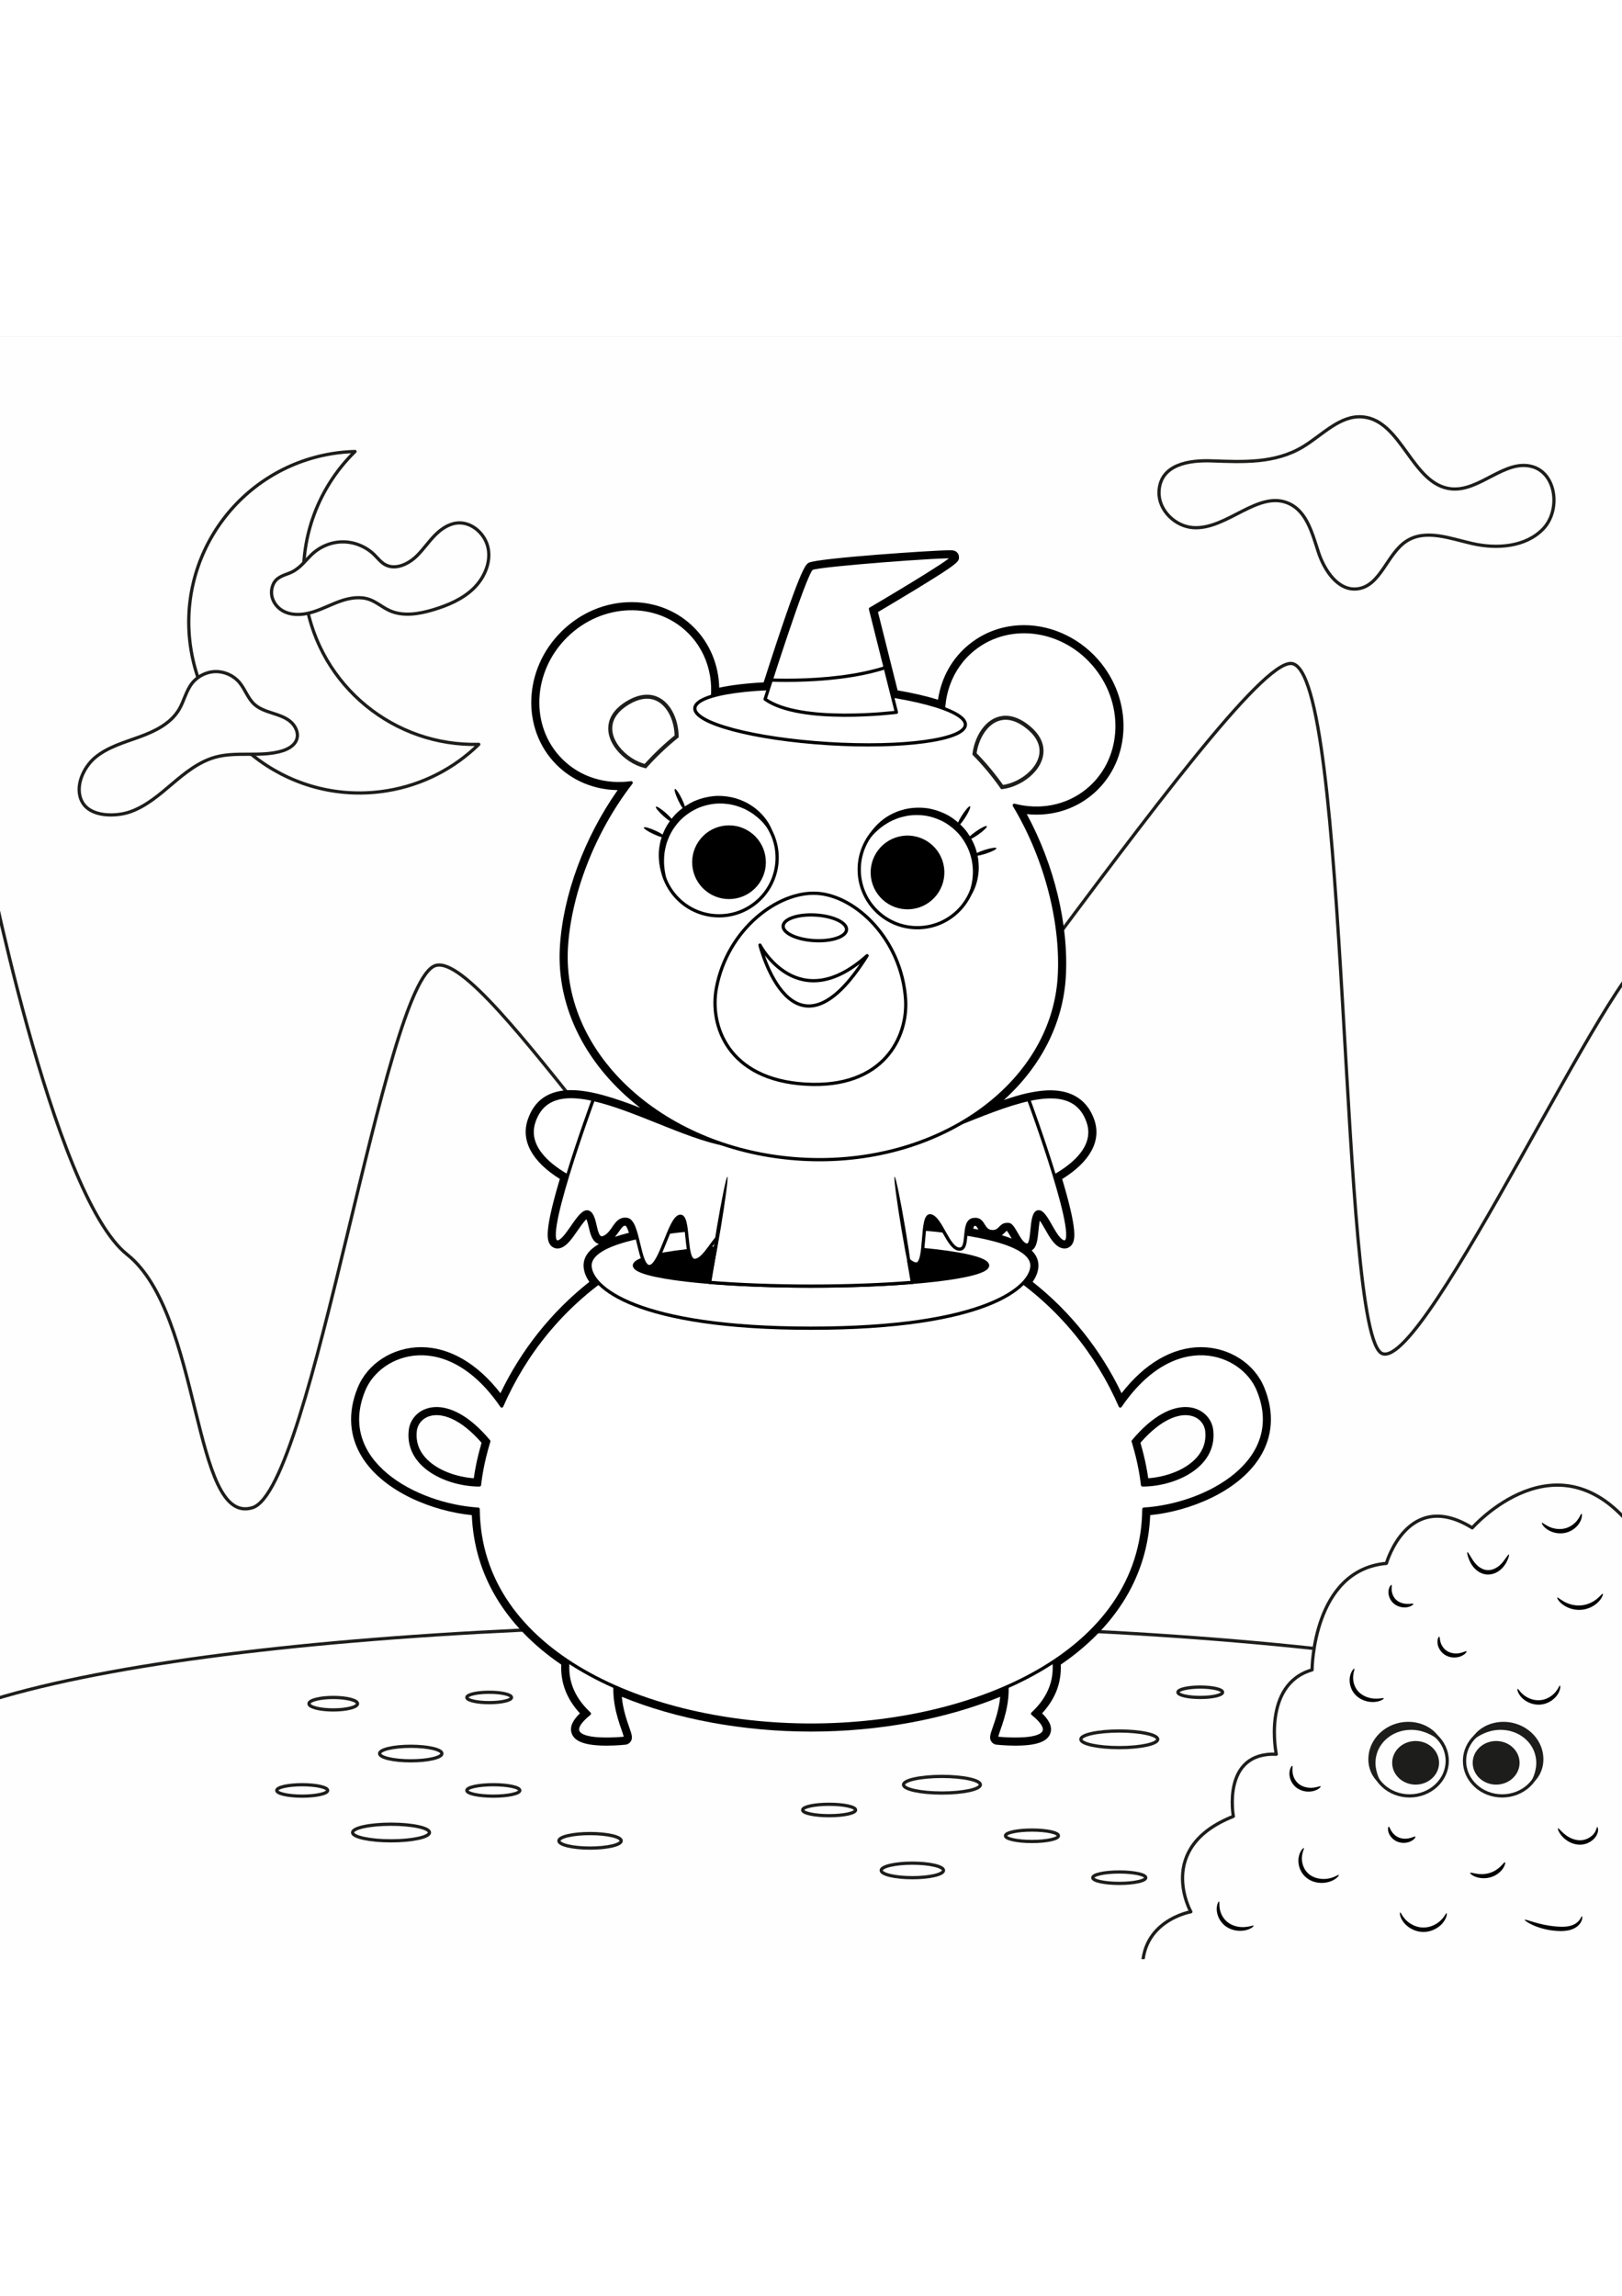<?xml version="1.0" encoding="utf-8"?>
<!-- Generator: Adobe Illustrator 27.5.0, SVG Export Plug-In . SVG Version: 6.00 Build 0)  -->
<svg xmlns="http://www.w3.org/2000/svg" xmlns:xlink="http://www.w3.org/1999/xlink" viewBox="0 0 500 500" width="595" height="842" preserveAspectRatio="xMidYMid meet" data-scaled="true">
<rect x="0" y="0" width="500" height="500" fill="#808080" stroke="none"/>
<g id="BACKGROUND">
	<g>
		<defs>
			<rect id="XMLID_17_" width="500" height="500"/>
		</defs>
		<use xlink:href="#XMLID_17_"  style="overflow:visible;fill:#FFFEFF;"/>
		<clipPath id="XMLID_00000088850229002328205710000002782297805851855513_">
			<use xlink:href="#XMLID_17_"  style="overflow:visible;"/>
		</clipPath>
		
			<path style="clip-path:url(#XMLID_00000088850229002328205710000002782297805851855513_);fill:#FFFEFF;stroke:#1D1D1B;stroke-linecap:round;stroke-linejoin:round;stroke-miterlimit:10;" d="
			M-4.911,156.246c0,0,20.913,108.218,44.088,126.582c23.175,18.365,19.972,83.733,38.626,78.049
			c18.654-5.684,40.444-162.767,56.549-167.12c16.105-4.353,78.954,102.257,101.499,98.498
			c22.545-3.759,143.871-192.224,162.133-191.564c18.262,0.66,14.72,207.874,28.157,212.714c13.436,4.84,72-123.361,82.421-122.734
			v249.785H-4.911V156.246z"/>
		<g style="clip-path:url(#XMLID_00000088850229002328205710000002782297805851855513_);">
			<defs>
				<path id="XMLID_21_" d="M530.351,446.561c0-31.393-127.669-49.842-285.157-49.842s-285.157,18.449-285.157,49.842v80.684
					h570.315V446.561z"/>
			</defs>
			<use xlink:href="#XMLID_21_"  style="overflow:visible;fill:#FFFEFF;"/>
			<clipPath id="XMLID_00000152226825887028663100000016595260762516880006_">
				<use xlink:href="#XMLID_21_"  style="overflow:visible;"/>
			</clipPath>
			<g style="clip-path:url(#XMLID_00000152226825887028663100000016595260762516880006_);">
				
					<ellipse style="fill:none;stroke:#1D1D1B;stroke-linecap:round;stroke-linejoin:round;stroke-miterlimit:10;" cx="126.621" cy="436.643" rx="9.606" ry="2.241"/>
				<path style="fill:none;stroke:#1D1D1B;stroke-linecap:round;stroke-linejoin:round;stroke-miterlimit:10;" d="M290.854,472.659
					c0-1.238-4.301-2.241-9.606-2.241c-5.305,0-9.606,1.004-9.606,2.241c0,1.238,4.301,2.241,9.606,2.241
					C286.553,474.9,290.854,473.897,290.854,472.659z"/>
				
					<ellipse style="fill:none;stroke:#1D1D1B;stroke-linecap:round;stroke-linejoin:round;stroke-miterlimit:10;" cx="181.89" cy="463.539" rx="9.606" ry="2.241"/>
				<path style="fill:none;stroke:#1D1D1B;stroke-linecap:round;stroke-linejoin:round;stroke-miterlimit:10;" d="M160.241,448.01
					c0-0.973-3.656-1.761-8.165-1.761c-4.509,0-8.165,0.788-8.165,1.761s3.656,1.761,8.165,1.761
					C156.585,449.771,160.241,448.983,160.241,448.01z"/>
				<path style="fill:none;stroke:#1D1D1B;stroke-linecap:round;stroke-linejoin:round;stroke-miterlimit:10;" d="M263.75,454.036
					c0-0.973-3.655-1.761-8.165-1.761c-4.509,0-8.165,0.789-8.165,1.761s3.656,1.761,8.165,1.761
					C260.095,455.797,263.75,455.008,263.75,454.036z"/>
				<path style="fill:none;stroke:#1D1D1B;stroke-linecap:round;stroke-linejoin:round;stroke-miterlimit:10;" d="M326.275,461.982
					c0-0.973-3.655-1.761-8.165-1.761s-8.165,0.788-8.165,1.761c0,0.973,3.655,1.761,8.165,1.761S326.275,462.955,326.275,461.982z"
					/>
				<path style="fill:none;stroke:#1D1D1B;stroke-linecap:round;stroke-linejoin:round;stroke-miterlimit:10;" d="M353.193,474.9
					c0-0.973-3.656-1.761-8.165-1.761c-4.509,0-8.165,0.789-8.165,1.761s3.655,1.761,8.165,1.761
					C349.537,476.661,353.193,475.873,353.193,474.9z"/>
				<path style="fill:none;stroke:#1D1D1B;stroke-linecap:round;stroke-linejoin:round;stroke-miterlimit:10;" d="M157.679,419.353
					c0-0.884-3.082-1.601-6.884-1.601s-6.884,0.717-6.884,1.601c0,0.884,3.082,1.601,6.884,1.601S157.679,420.237,157.679,419.353z"
					/>
				<path style="fill:none;stroke:#1D1D1B;stroke-linecap:round;stroke-linejoin:round;stroke-miterlimit:10;" d="M376.878,417.752
					c0-0.884-3.082-1.601-6.884-1.601c-3.802,0-6.884,0.717-6.884,1.601c0,0.884,3.082,1.601,6.884,1.601
					C373.796,419.353,376.878,418.637,376.878,417.752z"/>
				
					<ellipse style="fill:none;stroke:#1D1D1B;stroke-linecap:round;stroke-linejoin:round;stroke-miterlimit:10;" cx="120.537" cy="460.978" rx="11.847" ry="2.562"/>
				
					<ellipse style="fill:none;stroke:#1D1D1B;stroke-linecap:round;stroke-linejoin:round;stroke-miterlimit:10;" cx="290.36" cy="446.249" rx="11.847" ry="2.562"/>
				
					<ellipse style="fill:none;stroke:#1D1D1B;stroke-linecap:round;stroke-linejoin:round;stroke-miterlimit:10;" cx="345.028" cy="432.256" rx="11.847" ry="2.562"/>
				<path style="fill:none;stroke:#1D1D1B;stroke-linecap:round;stroke-linejoin:round;stroke-miterlimit:10;" d="M110.213,421.275
					c0-1.061-3.351-1.921-7.485-1.921c-4.134,0-7.485,0.86-7.485,1.921c0,1.061,3.351,1.921,7.485,1.921
					C106.862,423.196,110.213,422.336,110.213,421.275z"/>
				<path style="fill:none;stroke:#1D1D1B;stroke-linecap:round;stroke-linejoin:round;stroke-miterlimit:10;" d="M101.006,448.01
					c0-0.973-3.512-1.761-7.845-1.761c-4.332,0-7.845,0.788-7.845,1.761s3.512,1.761,7.845,1.761
					C97.494,449.771,101.006,448.983,101.006,448.01z"/>
			</g>
			
				<use xlink:href="#XMLID_21_"  style="overflow:visible;fill:none;stroke:#1D1D1B;stroke-linecap:round;stroke-linejoin:round;stroke-miterlimit:10;"/>
		</g>
		
			<path style="clip-path:url(#XMLID_00000088850229002328205710000002782297805851855513_);fill:none;stroke:#1D1D1B;stroke-linecap:round;stroke-linejoin:round;stroke-miterlimit:10;" d="
			M357.278,47.856c-0.163,5.631,4.999,10.645,10.622,10.978c10.458,0.618,20.115-11.849,29.585-7.37
			c5.408,2.558,7.063,9.252,8.932,14.935c1.869,5.683,6.106,12.031,12.043,11.297c7.213-0.891,9.08-10.939,15.24-14.796
			c5.871-3.676,13.397-0.695,20.151,0.842c7.591,1.726,16.468,1.084,21.853-4.537c5.386-5.622,4.168-17.008-3.313-19.163
			c-8.498-2.448-16.233,7.724-25.033,6.839c-12.075-1.214-15.207-21.114-27.296-22.179c-6.982-0.615-12.392,5.582-18.395,9.2
			c-8.685,5.234-18.525,4.684-28.238,4.347C366.887,38.021,357.53,39.159,357.278,47.856z"/>
		<g style="clip-path:url(#XMLID_00000088850229002328205710000002782297805851855513_);">
			<path style="fill:#FFFEFF;stroke:#1D1D1B;stroke-linecap:round;stroke-linejoin:round;stroke-miterlimit:10;" d="M94.269,81.56
				c-2.896-17.605,3.315-34.596,15.17-46.191c-2.367,0.065-4.755,0.276-7.157,0.671C73.6,40.758,54.174,67.833,58.892,96.515
				c4.718,28.682,31.793,48.108,60.475,43.39c11.076-1.822,20.762-6.988,28.221-14.284C121.687,126.335,98.592,107.84,94.269,81.56z
				"/>
			<path style="fill:#FFFEFF;stroke:#1D1D1B;stroke-linecap:round;stroke-linejoin:round;stroke-miterlimit:10;" d="M40.102,146.423
				c4.947-1.733,9.016-5.268,13.013-8.659c3.998-3.391,8.216-6.8,13.269-8.194c6.576-1.813,13.752,0.02,20.314-1.842
				c2.032-0.577,4.16-1.715,4.798-3.728c0.624-1.969-0.445-4.154-2.041-5.465c-1.596-1.311-3.626-1.942-5.593-2.573
				c-1.966-0.631-3.988-1.329-5.503-2.733c-1.993-1.845-2.82-4.637-4.575-6.71c-1.801-2.127-4.586-3.383-7.373-3.326
				c-2.786,0.058-5.517,1.429-7.228,3.629c-1.852,2.38-2.458,5.498-4.004,8.087c-2.586,4.33-7.464,6.698-12.204,8.421
				c-4.741,1.722-9.765,3.118-13.642,6.344c-3.602,2.997-6.512,9.159-3.972,13.733C27.972,148.111,35.782,147.937,40.102,146.423z"
				/>
			<path style="fill:#FFFEFF;stroke:#1D1D1B;stroke-linecap:round;stroke-linejoin:round;stroke-miterlimit:10;" d="M87.979,84.869
				c2.759,1.156,5.937,0.782,8.784-0.136c2.847-0.917,5.507-2.344,8.338-3.311c2.831-0.967,5.976-1.454,8.792-0.445
				c2.199,0.788,3.998,2.413,6.121,3.387c4.24,1.945,9.213,1.086,13.676-0.269c4.406-1.337,8.78-3.189,12.121-6.358
				c3.341-3.169,5.504-7.862,4.698-12.396c-0.806-4.533-5.135-8.461-9.709-7.927c-2.665,0.311-4.992,1.975-6.859,3.902
				c-1.867,1.927-3.4,4.159-5.289,6.065c-2.611,2.634-6.706,4.647-9.946,2.842c-1.331-0.742-2.27-2.007-3.359-3.072
				c-2.583-2.525-6.188-3.972-9.8-3.933c-3.645,0.039-7.15,1.582-9.719,4.148c-2.438,2.435-3.748,4.463-7.085,5.665
				c-2.426,0.874-4.237,1.625-4.889,4.402C83.117,80.577,85.066,83.648,87.979,84.869z"/>
		</g>
		<g style="clip-path:url(#XMLID_00000088850229002328205710000002782297805851855513_);">
			<defs>
				<path id="XMLID_18_" d="M503.825,367.769c-23.525-30.778-49.99-0.684-49.99-0.684c-19.849-12.311-26.465,10.943-26.465,10.943
					c-22.789,2.052-22.912,32.83-22.912,32.83c-15.495,4.47-11.027,25.991-11.027,25.991C376.523,436.165,380.199,456,380.199,456
					c-24.26,9.576-13.11,29.41-13.11,29.41s-15.739,2.736-14.853,18.467h151.59V367.769z"/>
			</defs>
			<use xlink:href="#XMLID_18_"  style="overflow:visible;fill:#FFFEFF;"/>
			<clipPath id="XMLID_00000034800975218671706690000009320489337932254129_">
				<use xlink:href="#XMLID_18_"  style="overflow:visible;"/>
			</clipPath>
			<g style="clip-path:url(#XMLID_00000034800975218671706690000009320489337932254129_);">
				<defs>
					<ellipse id="XMLID_20_" cx="434.522" cy="438.901" rx="11.605" ry="10.797"/>
				</defs>
				<use xlink:href="#XMLID_20_"  style="overflow:visible;fill:#FFFEFF;"/>
				<clipPath id="XMLID_00000096744722177093197130000006307930585397529487_">
					<use xlink:href="#XMLID_20_"  style="overflow:visible;"/>
				</clipPath>
				<path style="clip-path:url(#XMLID_00000096744722177093197130000006307930585397529487_);fill:#1D1D1B;" d="M443.604,439.5
					c0-3.712-3.234-6.721-7.224-6.721c-3.99,0-7.224,3.009-7.224,6.721s3.234,6.721,7.224,6.721
					C440.37,446.221,443.604,443.212,443.604,439.5z"/>
				
					<use xlink:href="#XMLID_20_"  style="overflow:visible;fill:none;stroke:#1D1D1B;stroke-linecap:round;stroke-linejoin:round;stroke-miterlimit:10;"/>
			</g>
			<g style="clip-path:url(#XMLID_00000034800975218671706690000009320489337932254129_);">
				<g>
					<g>
						<path style="fill:#1D1D1B;" d="M425.441,445.622c-0.132,0.115-0.603-0.138-1.264-0.82c-0.654-0.682-1.447-1.86-1.954-3.538
							c-0.519-1.665-0.608-3.864,0.092-6.128c0.712-2.248,2.289-4.501,4.541-6.021c1.105-0.786,2.329-1.334,3.543-1.698
							c1.214-0.38,2.439-0.536,3.595-0.543c2.323-0.031,4.364,0.588,5.88,1.4c1.524,0.814,2.548,1.777,3.119,2.528
							c0.567,0.76,0.746,1.263,0.611,1.376c-0.322,0.296-1.71-1.174-4.503-2.148c-1.382-0.484-3.116-0.809-5.012-0.657
							c-0.944,0.067-1.927,0.24-2.89,0.579c-0.964,0.324-1.929,0.77-2.803,1.397c-1.787,1.209-3.04,2.895-3.721,4.612
							c-0.658,1.73-0.79,3.465-0.577,4.892C424.509,443.743,425.796,445.351,425.441,445.622z"/>
					</g>
				</g>
			</g>
			<g style="clip-path:url(#XMLID_00000034800975218671706690000009320489337932254129_);">
				<defs>
					<ellipse id="XMLID_19_" cx="463.059" cy="438.901" rx="11.605" ry="10.797"/>
				</defs>
				<use xlink:href="#XMLID_19_"  style="overflow:visible;fill:#FFFEFF;"/>
				<clipPath id="XMLID_00000054948793959633917480000016715027804973544095_">
					<use xlink:href="#XMLID_19_"  style="overflow:visible;"/>
				</clipPath>
				<path style="clip-path:url(#XMLID_00000054948793959633917480000016715027804973544095_);fill:#1D1D1B;" d="M453.978,439.5
					c0-3.712,3.234-6.721,7.224-6.721c3.99,0,7.224,3.009,7.224,6.721s-3.234,6.721-7.224,6.721
					C457.212,446.221,453.978,443.212,453.978,439.5z"/>
				
					<use xlink:href="#XMLID_19_"  style="overflow:visible;fill:none;stroke:#1D1D1B;stroke-linecap:round;stroke-linejoin:round;stroke-miterlimit:10;"/>
			</g>
			<g style="clip-path:url(#XMLID_00000034800975218671706690000009320489337932254129_);">
				<g>
					<g>
						<path style="fill:#1D1D1B;" d="M472.141,445.622c-0.356-0.271,0.932-1.878,1.343-4.768c0.213-1.427,0.08-3.162-0.577-4.892
							c-0.681-1.718-1.934-3.403-3.721-4.612c-0.874-0.627-1.838-1.073-2.803-1.397c-0.962-0.339-1.946-0.512-2.89-0.579
							c-1.896-0.152-3.629,0.173-5.012,0.657c-2.793,0.974-4.181,2.444-4.503,2.148c-0.135-0.113,0.044-0.616,0.611-1.376
							c0.57-0.752,1.595-1.715,3.119-2.528c1.516-0.812,3.556-1.431,5.88-1.4c1.156,0.007,2.382,0.162,3.595,0.543
							c1.215,0.365,2.438,0.912,3.543,1.698c2.252,1.52,3.828,3.773,4.541,6.021c0.7,2.263,0.61,4.463,0.092,6.128
							c-0.507,1.678-1.3,2.856-1.954,3.538C472.744,445.483,472.273,445.737,472.141,445.622z"/>
					</g>
				</g>
			</g>
			<g style="clip-path:url(#XMLID_00000034800975218671706690000009320489337932254129_);">
				<g>
					<g>
						<g>
							<path d="M412.714,474.053c0.121,0.088-0.551,1.169-2.359,1.905c-0.889,0.36-2.037,0.611-3.323,0.541
								c-1.275-0.059-2.718-0.428-3.967-1.322c-1.264-0.879-2.085-2.167-2.487-3.401c-0.388-1.248-0.409-2.451-0.196-3.399
								c0.429-1.935,1.463-2.723,1.554-2.614c0.189,0.125-0.478,1.069-0.604,2.751c-0.072,0.831,0.048,1.835,0.426,2.847
								c0.396,1.003,1.083,2.009,2.093,2.71c2.05,1.425,4.607,1.403,6.205,0.976C411.709,474.632,412.568,473.888,412.714,474.053z"
								/>
						</g>
					</g>
				</g>
				<g>
					<g>
						<g>
							<path d="M436.297,462.255c0.123,0.115-0.199,0.743-1.148,1.288c-0.92,0.539-2.515,0.913-4.159,0.346
								c-1.655-0.571-2.652-1.938-2.96-2.971c-0.326-1.064-0.086-1.743,0.079-1.732c0.204-0.005,0.331,0.591,0.798,1.343
								c0.456,0.744,1.312,1.661,2.533,2.08c1.218,0.424,2.482,0.295,3.334,0.052C435.641,462.425,436.16,462.107,436.297,462.255z"
								/>
						</g>
					</g>
				</g>
				<g>
					<g>
						<g>
							<path d="M445.932,485.85c0.15,0.015,0.142,1.228-0.967,2.726c-1.06,1.459-3.369,3.083-6.291,3.051
								c-1.439-0.029-2.764-0.466-3.818-1.083c-1.051-0.629-1.857-1.406-2.373-2.165c-1.057-1.536-1.019-2.75-0.87-2.759
								c0.212-0.058,0.516,0.978,1.618,2.158c1.065,1.166,3.061,2.453,5.463,2.491c2.402,0.031,4.439-1.19,5.543-2.32
								C445.38,486.808,445.723,485.785,445.932,485.85z"/>
						</g>
					</g>
				</g>
				<g>
					<g>
						<g>
							<path d="M386.429,489.714c0.095,0.129-0.623,0.875-2.183,1.311c-1.515,0.433-3.945,0.452-6.106-0.942
								c-1.07-0.69-1.857-1.656-2.35-2.62c-0.488-0.973-0.7-1.946-0.717-2.756c-0.029-1.647,0.569-2.523,0.708-2.458
								c0.207,0.06-0.014,0.98,0.247,2.359c0.245,1.354,1.102,3.211,2.856,4.34c1.747,1.134,3.795,1.295,5.181,1.135
								C385.477,489.933,386.324,489.532,386.429,489.714z"/>
						</g>
					</g>
				</g>
				<g>
					<g>
						<g>
							<path d="M407.111,446.751c0.107,0.122-0.456,0.85-1.807,1.313c-1.305,0.457-3.468,0.554-5.38-0.704
								c-0.944-0.625-1.609-1.516-1.993-2.394c-0.378-0.886-0.496-1.761-0.439-2.473c0.118-1.452,0.761-2.144,0.892-2.061
								c0.195,0.084-0.07,0.859,0.067,2.046c0.122,1.161,0.765,2.79,2.229,3.756c1.46,0.971,3.223,1.073,4.397,0.898
								C406.281,446.967,406.993,446.58,407.111,446.751z"/>
						</g>
					</g>
				</g>
				<g>
					<g>
						<g>
							<path d="M480.873,415.7c0.153,0.003,0.263,1.109-0.617,2.572c-0.839,1.421-2.816,3.098-5.488,3.289
								c-2.667,0.178-4.86-1.165-5.917-2.429c-1.103-1.295-1.192-2.398-1.041-2.429c0.2-0.08,0.605,0.808,1.72,1.751
								c1.08,0.937,2.986,1.902,5.142,1.753c2.157-0.15,3.891-1.399,4.804-2.494C480.42,416.603,480.661,415.655,480.873,415.7z"/>
						</g>
					</g>
				</g>
				<g>
					<g>
						<g>
							<path d="M492.371,459.293c0.083-0.009,0.209,0.218,0.247,0.671c0.049,0.452-0.059,1.137-0.449,1.868
								c-0.764,1.433-2.794,3.006-5.401,2.896c-2.548-0.13-4.451-1.609-5.41-2.797c-0.995-1.22-1.234-2.18-1.086-2.252
								c0.18-0.102,0.711,0.655,1.775,1.584c1.042,0.921,2.737,2.012,4.783,2.109c2.007,0.097,3.739-1.031,4.531-2.059
								C492.191,460.254,492.148,459.3,492.371,459.293z"/>
						</g>
					</g>
				</g>
				<g>
					<g>
						<g>
							<path d="M463.925,470.151c0.159,0.058,0.082,0.839-0.597,1.869c-0.664,1.015-2.005,2.229-3.85,2.755
								c-1.838,0.533-3.602,0.268-4.718-0.189c-1.136-0.456-1.66-1.026-1.568-1.17c0.101-0.174,0.766,0.071,1.83,0.247
								c1.055,0.183,2.552,0.252,4.076-0.19c1.529-0.435,2.727-1.321,3.489-2.062C463.356,470.666,463.739,470.07,463.925,470.151z"
								/>
						</g>
					</g>
				</g>
				<g>
					<g>
						<g>
							<path d="M487.628,486.783c0.084,0.004,0.18,0.303,0.081,0.849c-0.101,0.536-0.451,1.304-1.172,1.984
								c-0.704,0.694-1.801,1.261-3.048,1.516c-1.252,0.268-2.634,0.264-4.028,0.143c-2.812-0.239-5.274-1.011-6.942-1.768
								c-1.675-0.76-2.579-1.463-2.496-1.618c0.173-0.36,4.198,1.598,9.556,2.035c1.336,0.117,2.591,0.149,3.682-0.021
								c1.095-0.164,2-0.534,2.657-1.02C487.279,487.914,487.428,486.749,487.628,486.783z"/>
						</g>
					</g>
				</g>
				<g>
					<g>
						<g>
							<path d="M426.571,419.625c0.08,0.137-0.741,0.819-2.392,1.065c-1.598,0.245-4.108-0.056-6.076-1.862
								c-0.971-0.894-1.572-2.044-1.857-3.126c-0.272-1.091-0.26-2.12-0.074-2.935c0.375-1.656,1.199-2.375,1.314-2.277
								c0.187,0.11-0.28,0.969-0.364,2.409c-0.097,1.406,0.336,3.491,1.908,4.937c1.565,1.449,3.654,1.887,5.084,1.896
								C425.576,419.754,426.486,419.431,426.571,419.625z"/>
						</g>
					</g>
				</g>
				<g>
					<g>
						<g>
							<path d="M452.078,405.119c0.122,0.11-0.275,0.825-1.406,1.387c-1.091,0.554-2.976,0.867-4.794-0.014
								c-1.833-0.897-2.674-2.714-2.75-3.952c-0.091-1.285,0.387-1.973,0.535-1.912c0.202,0.052,0.11,0.757,0.41,1.742
								c0.286,0.968,1.055,2.249,2.408,2.907c1.35,0.662,2.861,0.589,3.855,0.331C451.354,405.358,451.941,404.966,452.078,405.119z
								"/>
						</g>
					</g>
				</g>
				<g>
					<g>
						<g>
							<path d="M435.666,390.507c0.089,0.141-0.426,0.693-1.566,0.97c-1.102,0.273-2.881,0.193-4.368-0.984
								c-1.499-1.196-1.876-3.044-1.675-4.181c0.194-1.185,0.767-1.709,0.902-1.621c0.185,0.092-0.02,0.72,0.056,1.666
								c0.065,0.929,0.493,2.227,1.569,3.08c1.073,0.86,2.444,1.097,3.395,1.088C434.947,390.526,435.571,390.327,435.666,390.507z"
								/>
						</g>
					</g>
				</g>
				<g>
					<g>
						<g>
							<path d="M465.135,375.298c0.149,0.071-0.049,1.11-0.897,2.639c-0.437,0.75-1.079,1.633-2.065,2.35
								c-0.967,0.706-2.291,1.269-3.774,1.182c-1.484-0.095-2.727-0.828-3.595-1.646c-0.886-0.833-1.419-1.776-1.778-2.559
								c-0.69-1.592-0.851-2.621-0.697-2.689c0.187-0.084,0.686,0.858,1.541,2.231c0.439,0.675,0.992,1.444,1.765,2.082
								c0.768,0.638,1.766,1.16,2.85,1.227c1.084,0.067,2.143-0.322,2.982-0.858c0.845-0.534,1.479-1.232,1.978-1.856
								C464.42,376.126,464.95,375.205,465.135,375.298z"/>
						</g>
					</g>
				</g>
				<g>
					<g>
						<g>
							<path d="M487.529,362.736c0.157,0.004,0.298,0.992-0.389,2.378c-0.658,1.348-2.283,3.022-4.652,3.519
								c-2.358,0.496-4.508-0.288-5.703-1.185c-1.234-0.909-1.596-1.824-1.46-1.909c0.164-0.13,0.77,0.506,1.96,1.09
								c1.164,0.589,3.006,1.082,4.918,0.677c1.916-0.398,3.351-1.649,4.117-2.692C487.107,363.557,487.32,362.701,487.529,362.736z
								"/>
						</g>
					</g>
				</g>
				<g>
					<g>
						<g>
							<path d="M494.069,387.396c0.149,0.061-0.062,1.062-1.123,2.266c-1.032,1.185-3.013,2.487-5.506,2.681
								c-2.49,0.194-4.648-0.756-5.867-1.745c-1.251-1-1.644-1.939-1.509-2.028c0.164-0.13,0.804,0.543,2.044,1.231
								c1.22,0.69,3.121,1.353,5.224,1.188c2.104-0.162,3.867-1.133,4.948-2.02C493.38,388.08,493.884,387.298,494.069,387.396z"/>
						</g>
					</g>
				</g>
			</g>
			
				<use xlink:href="#XMLID_18_"  style="overflow:visible;fill:none;stroke:#1D1D1B;stroke-linecap:round;stroke-linejoin:round;stroke-miterlimit:10;"/>
		</g>
	</g>
</g>
<g id="OBJECTS">
	<g>
		<g>
			<path d="M292.567,67.796c0.561,0,0.91,0.02,1.004,0.063c1.167,0.535-25.232,16.029-25.232,16.029l6.732,26.846
				c6.435,1.054,11.885,2.375,15.81,3.823c0.416-7.057,3.544-13.746,9.281-18.32c4.529-3.611,9.981-5.353,15.507-5.352
				c8.165,0.001,16.492,3.804,22.228,11c9.62,12.065,8.321,29.099-2.9,38.046c-4.527,3.609-9.976,5.348-15.499,5.348
				c-2.289,0-4.59-0.299-6.843-0.887c10.253,17.081,14.818,37.046,13.895,52.769c-1.101,18.762-12.73,34.908-30.101,45.07
				c3.248-1.301,15.013-5.977,20.654-7.154c1.668-0.348,4.106-0.837,6.697-0.837c4.488,0,9.435,1.469,11.62,7.685
				c2.276,6.472-2.464,12.232-10.357,16.74c3.166,10.407,5.54,20.322,3.088,20.322c-0.182,0-0.39-0.055-0.626-0.167
				c-2.648-1.264-5.041-9.144-7.34-9.144c-0.176,0-0.351,0.046-0.525,0.145c-2.053,1.158-1.045,9.867-2.872,10.105
				c-0.058,0.008-0.116,0.011-0.173,0.011c-2.329,0-3.973-6.121-5.616-6.327c-0.177-0.022-0.34-0.032-0.493-0.032
				c-2.233,0-2.098,2.208-4.489,2.213c-0.003,0-0.005,0-0.008,0c-3.219,0-2.53-3.765-5.361-3.765c-0.206,0-0.431,0.02-0.677,0.063
				c-1.689,0.294-2.01,2.352-2.213,4.438c14.619,2.316,20.352,5.861,20.352,9.696c0,1.545-0.776,3.416-2.639,5.378
				c13.49,10.162,23.515,23.372,29.862,37.936c8.056-11.785,17.102-16.137,24.858-16.137c8.387,0,15.266,5.091,17.749,11.376
				c8.884,21.94-16.147,35.367-35.335,36.546c-0.18,20.251-11.093,35.889-27.702,46.903c0.527,5.123-0.883,10.812-6.587,16.121
				c8.316,6.737,0.702,7.86-5.298,7.86c-3,0-5.597-0.281-5.597-0.281c-1.214,0,3.265-7.042,2.996-15.838
				c-17.761,7.852-39.205,11.785-60.417,11.785c-21.212,0-42.656-3.933-60.417-11.785c-0.269,8.795,4.21,15.838,2.996,15.838
				c0,0-2.596,0.281-5.597,0.281c-6,0-13.613-1.123-5.298-7.86c-5.704-5.309-7.115-10.998-6.587-16.121
				c-16.609-11.015-27.523-26.653-27.702-46.903c-19.187-1.18-44.219-14.606-35.335-36.546c2.484-6.286,9.361-11.376,17.749-11.376
				c7.755,0,16.802,4.353,24.857,16.137c6.348-14.565,16.372-27.775,29.862-37.936c-1.863-1.962-2.639-3.834-2.639-5.378
				c0-3.274,4.177-6.337,14.491-8.604c-0.731-2.845-1.593-5.331-3.065-5.587c-0.225-0.039-0.437-0.058-0.638-0.058
				c-3.043,0-3.505,4.251-6.467,5.584c-0.259,0.117-0.49,0.171-0.699,0.171c-2.327,0-1.719-6.748-4.038-7.907
				c-0.167-0.083-0.338-0.122-0.513-0.122c-2.487,0-5.825,7.852-8.486,9.122c-0.237,0.113-0.445,0.167-0.626,0.167
				c-2.452,0-0.075-9.929,3.094-20.344c-7.834-4.501-12.543-10.245-10.363-16.718c1.911-5.674,6.053-7.744,11.445-7.744
				c9.725,0.001,23.515,6.735,35.606,11.202c0.393,0.145,10.257,3.148,10.525,3.204c-29.171-10.018-49.133-33.813-47.575-60.346
				c0.923-15.723,7.792-35.017,19.973-50.781c-1.259,0.175-2.521,0.262-3.777,0.262c-6.605,0-13.049-2.418-17.889-7.307
				c-10.098-10.198-9.394-27.266,1.571-38.124c5.708-5.652,13.07-8.506,20.243-8.506c6.606,0.001,13.053,2.423,17.895,7.312
				c5.25,5.302,7.568,12.461,7.054,19.638c4.015-1.176,10.018-1.975,17.237-2.291c3.012-9.42,11.68-36.139,13.371-37.036
				C252.145,70.408,286.177,67.796,292.567,67.796 M290.834,275.597c-1.249-2.229-2.492-4.347-3.94-4.673
				c-0.071-0.016-0.139-0.024-0.205-0.024c-0.996,0-1.428,1.79-1.7,4.125C287.048,275.199,288.993,275.39,290.834,275.597
				 M206.212,275.952c1.679-0.217,3.456-0.421,5.336-0.609c-0.294-2.382-0.731-4.286-1.8-4.286c-0.071,0-0.145,0.008-0.222,0.026
				C208.381,271.34,207.294,273.408,206.212,275.952 M352.273,353.858c9.431,0,22.41-5.488,21.244-16.703
				c-0.344-3.622-3.407-6.803-8.099-6.802c-4.284,0-9.927,2.653-16.096,10.042c0.459,1.529,0.89,3.066,1.273,4.613
				c0.751,3.035,1.274,5.981,1.604,8.849C352.224,353.858,352.249,353.858,352.273,353.858 M147.727,353.858c0.024,0,0.05,0,0.074,0
				c0.33-2.868,0.853-5.815,1.604-8.849c0.383-1.547,0.814-3.083,1.273-4.613c-6.169-7.391-11.811-10.043-16.096-10.042
				c-4.691,0-7.755,3.18-8.099,6.802C125.317,348.371,138.296,353.858,147.727,353.858 M292.567,65.796
				C292.567,65.796,292.567,65.796,292.567,65.796c-4.426,0-40.546,2.415-43.247,3.847c-1.007,0.534-2.523,1.336-13.916,36.872
				c-5.386,0.287-10.042,0.847-13.694,1.64c-0.163-7.002-2.892-13.616-7.694-18.465c-5.047-5.097-11.906-7.904-19.316-7.905
				c-8.044-0.001-15.733,3.226-21.65,9.085c-11.731,11.616-12.442,29.987-1.585,40.952c4.959,5.008,11.672,7.804,18.937,7.897
				c-10.287,14.618-16.88,32.416-17.819,48.404c-1.104,18.816,8.325,36.811,24.773,49.507c-7.66-2.957-15.187-5.449-21.333-5.449
				c-6.817,0-11.305,3.063-13.34,9.105c-2.184,6.484,1.325,12.933,9.894,18.272c-4.757,15.945-4.029,18.85-2.957,20.298
				c0.532,0.719,1.344,1.131,2.227,1.131c0.483,0,0.984-0.122,1.488-0.362c1.7-0.811,3.168-2.929,4.722-5.171
				c0.758-1.094,1.943-2.804,2.708-3.503c0.293,0.638,0.571,1.827,0.736,2.536c0.455,1.948,1.058,4.531,3.102,5.118
				c-3.158,1.849-4.713,4.044-4.713,6.617c0,1.223,0.345,2.995,1.786,5.052c-11.585,9.131-20.988,20.912-27.406,34.321
				c-7.128-9.182-15.718-14.194-24.46-14.195c-8.741-0.001-16.621,5.079-19.609,12.641c-3.064,7.568-2.554,14.962,1.484,21.369
				c6.732,10.682,21.822,16.562,33.756,17.76c0.744,18.352,10.243,34.227,27.576,46.066c-0.261,5.551,1.668,10.588,5.748,15.012
				c-1.798,1.738-3.336,3.925-2.532,6.193c0.91,2.568,4.326,3.765,10.75,3.765c2.849,0,5.315-0.241,5.748-0.286
				c0.663-0.043,1.254-0.37,1.637-0.91c0.781-1.1,0.389-2.22-0.391-4.449c-0.763-2.18-1.936-5.535-2.297-9.407
				c16.919,6.926,37.486,10.719,58.32,10.719c20.834,0,41.401-3.793,58.32-10.719c-0.361,3.872-1.534,7.227-2.297,9.407
				c-0.78,2.23-1.172,3.349-0.391,4.449c0.384,0.541,0.974,0.867,1.638,0.91c0.433,0.045,2.9,0.286,5.748,0.286
				c6.425,0,9.841-1.196,10.751-3.765c0.803-2.268-0.734-4.456-2.533-6.193c4.08-4.424,6.009-9.461,5.748-15.012
				c17.333-11.839,26.832-27.714,27.576-46.066c11.934-1.198,27.025-7.078,33.756-17.76c4.037-6.406,4.548-13.801,1.478-21.384
				c-2.981-7.545-10.862-12.625-19.603-12.625c-8.742,0-17.333,5.012-24.461,14.195c-6.418-13.409-15.822-25.189-27.406-34.321
				c1.441-2.057,1.786-3.829,1.786-5.052c0-1.703-0.69-3.244-2.082-4.631c1.58-0.897,1.829-3.411,2.09-6.049
				c0.084-0.852,0.218-2.199,0.412-3.151c0.538,0.762,1.177,1.882,1.619,2.657c1.38,2.419,2.684,4.703,4.515,5.577
				c0.504,0.241,1.004,0.362,1.488,0.362c0.883,0,1.695-0.412,2.228-1.131c1.072-1.447,1.8-4.346-2.95-20.271
				c8.658-5.363,12.161-11.83,9.878-18.324c-2.075-5.902-6.746-9.021-13.507-9.021c-2.892,0-5.633,0.572-7.105,0.88
				c-1.91,0.399-4.48,1.176-7.246,2.111c11.463-10.347,18.259-23.643,19.099-37.952c0.938-15.988-3.527-34.436-12.033-50.156
				c0.995,0.104,1.991,0.157,2.986,0.157c6.209,0,11.999-2,16.745-5.784c12.066-9.62,13.509-27.948,3.217-40.856
				c-5.867-7.359-14.761-11.752-23.792-11.753c-6.211,0-12.004,2.001-16.754,5.789c-5.342,4.259-8.752,10.293-9.766,17.186
				c-3.439-1.074-7.674-2.054-12.456-2.881l-6.05-24.127c2.183-1.289,6.812-4.035,11.393-6.827
				c13.665-8.33,13.643-8.767,13.57-10.215c-0.039-0.769-0.499-1.447-1.202-1.769C293.947,65.831,293.468,65.796,292.567,65.796
				L292.567,65.796L292.567,65.796z M189.574,277.406c0.471-0.546,0.864-1.114,1.222-1.628c0.956-1.377,1.34-1.806,1.882-1.806
				c0.058,0,0.12,0.004,0.186,0.012c0.177,0.163,0.525,0.659,1.016,2.165C192.311,276.541,190.876,276.96,189.574,277.406
				L189.574,277.406z M300.326,274.056c0.128-0.022,0.233-0.032,0.323-0.032c0.207,0,0.256,0,0.778,0.844
				c0.059,0.094,0.12,0.194,0.186,0.298c-0.522-0.1-1.053-0.197-1.598-0.293C300.126,274.386,300.235,274.156,300.326,274.056
				L300.326,274.056z M308.831,276.899c0.397-0.288,0.701-0.597,0.943-0.843c0.408-0.414,0.482-0.471,0.646-0.479
				c0.308,0.381,0.783,1.204,1.114,1.78c0.112,0.194,0.225,0.39,0.34,0.587C310.941,277.579,309.926,277.231,308.831,276.899
				L308.831,276.899z M351.548,340.869c6.439-7.385,11.426-8.515,13.871-8.515c3.87,0,5.879,2.587,6.108,4.991
				c0.319,3.068-0.582,5.792-2.675,8.114c-3.583,3.975-9.776,5.976-14.9,6.339c-0.344-2.426-0.818-4.864-1.414-7.27
				C352.249,343.366,351.923,342.16,351.548,340.869L351.548,340.869z M146.049,351.797c-5.124-0.363-11.317-2.363-14.9-6.338
				c-2.093-2.322-2.994-5.047-2.677-8.097c0.23-2.421,2.239-5.009,6.11-5.009c0,0,0,0,0,0c2.444,0,7.431,1.13,13.87,8.515
				c-0.375,1.291-0.701,2.497-0.989,3.659C146.868,346.934,146.394,349.372,146.049,351.797L146.049,351.797z"/>
		</g>
		<g>
			<g>
				<g>
					<path style="fill:#FFFFFF;stroke:#000000;stroke-linecap:round;stroke-linejoin:round;stroke-miterlimit:10;" d="
						M307.421,431.924c-1.895,0,10.105-17.158-3.79-31.368l13.105-8.895c0,0,17.526,17.842,1.579,32.684
						C330.789,434.45,307.421,431.924,307.421,431.924z"/>
					<path style="fill:#FFFFFF;stroke:#000000;stroke-linecap:round;stroke-linejoin:round;stroke-miterlimit:10;" d="
						M192.579,431.924c1.895,0-10.105-17.158,3.789-31.368l-13.105-8.895c0,0-17.526,17.842-1.579,32.684
						C169.211,434.45,192.579,431.924,192.579,431.924z"/>
				</g>
				<path style="fill:#FFFFFF;stroke:#000000;stroke-linecap:round;stroke-linejoin:round;stroke-miterlimit:10;" d="
					M387.94,324.774c-4.78-12.097-25.839-19.767-42.607,4.761c-7.058-16.195-18.648-30.728-34.511-41.242H189.177
					c-15.863,10.514-27.452,25.047-34.511,41.242c-16.768-24.528-37.826-16.858-42.607-4.761
					c-8.884,21.94,16.147,35.367,35.335,36.546c0.393,44.312,52.16,66.551,102.606,66.551s102.212-22.239,102.605-66.551
					C371.793,360.141,396.824,346.714,387.94,324.774z M126.482,337.156c0.659-6.93,11.271-12.242,24.195,3.24
					c-0.459,1.529-0.89,3.066-1.273,4.613c-0.751,3.035-1.274,5.981-1.604,8.849C138.364,353.887,125.314,348.399,126.482,337.156z
					 M352.199,353.858c-0.33-2.868-0.853-5.815-1.604-8.849c-0.383-1.547-0.814-3.083-1.273-4.613
					c12.924-15.482,23.536-10.17,24.195-3.24C374.686,348.399,361.636,353.887,352.199,353.858z"/>
				<g>
					<g>
						<defs>
							<path id="XMLID_4_" d="M318.11,286.221c0,6.646-14.326,19.335-68.11,19.335s-68.11-12.689-68.11-19.335
								c0-6.647,17.16-12.431,68.11-12.431S318.11,279.574,318.11,286.221z"/>
						</defs>
						<use xlink:href="#XMLID_4_"  style="overflow:visible;fill:#FFFFFF;"/>
						<clipPath id="XMLID_00000091706511505325515100000010843459211172339883_">
							<use xlink:href="#XMLID_4_"  style="overflow:visible;"/>
						</clipPath>
						
							<path style="clip-path:url(#XMLID_00000091706511505325515100000010843459211172339883_);stroke:#000000;stroke-miterlimit:10;" d="
							M304.438,286.221c0,3.514-24.373,6.363-54.438,6.363c-30.066,0-54.439-2.849-54.439-6.363c0-3.514,24.373-6.363,54.439-6.363
							C280.065,279.858,304.438,282.706,304.438,286.221z"/>
						
							<use xlink:href="#XMLID_4_"  style="overflow:visible;fill:none;stroke:#000000;stroke-linecap:round;stroke-linejoin:round;stroke-miterlimit:10;"/>
					</g>
				</g>
			</g>
			<g>
				<g>
					<g>
						<path style="fill:#FFFFFF;stroke:#000000;stroke-linecap:round;stroke-linejoin:round;stroke-miterlimit:10;" d="
							M232.789,264.029c-9.053,12.421-75.33-0.967-68.21-22.105c7.271-21.589,46.85,9.002,64.631,7.263L232.789,264.029z"/>
						<path style="fill:#FFFFFF;stroke:#000000;stroke-linecap:round;stroke-linejoin:round;stroke-miterlimit:10;" d="
							M267.21,264.029c9.053,12.421,75.579-1.053,68.21-22.105c-7.523-21.493-47.158,9.118-64.631,7.263L267.21,264.029z"/>
					</g>
					<g>
						<path style="fill:#FFFFFF;stroke:#000000;stroke-linecap:round;stroke-linejoin:round;stroke-miterlimit:10;" d="M311,273.608
							c1.684,0.21,3.368,6.632,5.789,6.316c1.827-0.238,0.819-8.947,2.872-10.105c2.46-1.388,5.015,7.639,7.865,9
							c6.947,3.316-10.422-43.742-10.422-43.742c-13.667,3.003-31.455,13.117-42.952,14.113l-0.672-4.002h-46.96l-0.67,3.987
							c-11.593-1.02-29.339-11.07-42.951-14.112c0,0-17.373,47.072-10.425,43.756c2.85-1.36,6.474-10.263,9-9
							c2.526,1.263,1.579,9.158,4.737,7.737c3.158-1.421,3.474-6.158,7.105-5.526c3.632,0.632,3.553,14.842,6.947,14.526
							c3.395-0.316,6.105-14.763,9.263-15.474s1.356,13.511,4.553,13.579c2.423,0.051,4.731-4.398,6.98-6.965l-2.307,13.734
							c8.846,0.726,19.617,1.154,31.248,1.154c11.632,0,22.402-0.428,31.248-1.154l-1.153-6.863c0.827,0.748,1.65,1.216,2.403,1.2
							c3.196-0.068,1.238-15.553,4.396-14.842s5.342,9.947,8.737,10.263c3.395,0.316,0.709-8.469,4.34-9.1
							c3.632-0.632,2.583,3.708,6.046,3.702C308.572,275.784,308.243,273.264,311,273.608z"/>
						<g>
							<g>
								<g>
									<g>
										<path d="M275.778,258.865c0.329-0.055,1.821,7.19,3.331,16.182c1.511,8.992,2.469,16.327,2.139,16.382
											c-0.329,0.055-1.821-7.19-3.331-16.182C276.406,266.255,275.448,258.921,275.778,258.865z"/>
									</g>
								</g>
							</g>
							<g>
								<g>
									<g>
										<path d="M218.752,291.429c-0.329-0.055,0.628-7.39,2.139-16.382c1.511-8.992,3.002-16.237,3.331-16.182
											c0.329,0.055-0.629,7.39-2.139,16.382C220.572,284.24,219.081,291.485,218.752,291.429z"/>
									</g>
								</g>
							</g>
						</g>
					</g>
				</g>
				<g>
					<g>
						<defs>
							<path id="XMLID_8_" d="M337.898,101.885c-9.62-12.065-26.514-14.594-37.736-5.647c-7.321,5.837-10.415,15.117-9.012,24.213
								c-9.794-7.105-21.646-11.825-35.602-12.644c-13.956-0.819-26.279,2.482-36.836,8.392c2.458-8.87,0.471-18.447-6.118-25.101
								c-10.097-10.198-27.172-9.663-38.137,1.194c-10.965,10.857-11.668,27.926-1.571,38.124
								c5.761,5.818,13.793,8.137,21.667,7.044c-12.181,15.764-19.05,35.058-19.973,50.781
								c-1.969,33.551,30.454,62.746,72.419,65.21c41.966,2.463,77.582-22.738,79.551-56.289
								c0.923-15.723-3.642-35.688-13.895-52.769c7.691,2.007,15.94,0.643,22.342-4.461
								C346.219,130.984,347.518,113.951,337.898,101.885z"/>
						</defs>
						<use xlink:href="#XMLID_8_"  style="overflow:visible;fill:#FFFFFF;"/>
						<clipPath id="XMLID_00000174565944805946973730000015907834250642611369_">
							<use xlink:href="#XMLID_8_"  style="overflow:visible;"/>
						</clipPath>
						
							<path style="clip-path:url(#XMLID_00000174565944805946973730000015907834250642611369_);fill:none;stroke:#1D1D1B;stroke-width:1.239;stroke-miterlimit:10;" d="
							M308.92,138.798c3.223-0.395,6.698-2.121,9.102-4.573c3.708-3.781,4.863-9.262-1.41-14.135
							c-6.273-4.874-11.298-2.4-14.045,2.128c-1.143,1.884-1.889,4.125-2.17,6.339C303.522,131.736,306.36,135.177,308.92,138.798z"
							/>
						
							<path style="clip-path:url(#XMLID_00000174565944805946973730000015907834250642611369_);fill:none;stroke:#1D1D1B;stroke-width:1.239;stroke-miterlimit:10;" d="
							M198.918,132.341c2.967-3.296,6.188-6.382,9.663-9.174c-0.019-2.232-0.498-4.544-1.413-6.549
							c-2.199-4.818-6.9-7.863-13.7-3.756c-6.8,4.106-6.295,9.684-3.054,13.873C192.514,129.451,195.764,131.572,198.918,132.341z"
							/>
						<g style="clip-path:url(#XMLID_00000174565944805946973730000015907834250642611369_);">
							<defs>
								<path id="XMLID_15_" d="M251.808,171.531c-11.977-0.703-27.574,11.044-30.974,29.199
									c-2.155,11.508,3.513,28.205,27.521,29.614c24.009,1.409,31.591-14.511,30.797-26.191
									C277.901,185.725,263.785,172.234,251.808,171.531z"/>
							</defs>
							<clipPath id="XMLID_00000129896984890896209660000003971779048757521036_">
								<use xlink:href="#XMLID_15_"  style="overflow:visible;"/>
							</clipPath>
							
								<path style="clip-path:url(#XMLID_00000129896984890896209660000003971779048757521036_);fill:none;stroke:#000000;stroke-linecap:round;stroke-linejoin:round;stroke-miterlimit:10;" d="
								M260.957,182.737c0.128-2.176-4.144-4.197-9.541-4.514c-5.397-0.317-9.876,1.191-10.004,3.367
								c-0.128,2.176,4.144,4.197,9.541,4.514C256.35,186.421,260.829,184.913,260.957,182.737z"/>
							
								<path style="clip-path:url(#XMLID_00000129896984890896209660000003971779048757521036_);fill:none;stroke:#000000;stroke-linecap:round;stroke-linejoin:round;stroke-miterlimit:10;" d="
								M267.287,190.753c-21.34,19.098-33.023-3.27-33.023-3.27S244.281,227.468,267.287,190.753z"/>
							
								<use xlink:href="#XMLID_15_"  style="overflow:visible;fill:none;stroke:#000000;stroke-linecap:round;stroke-linejoin:round;stroke-miterlimit:10;"/>
						</g>
						<g style="clip-path:url(#XMLID_00000174565944805946973730000015907834250642611369_);">
							<defs>
								
									<ellipse id="XMLID_14_" transform="matrix(0.766 -0.642 0.642 0.766 -51.347 179.938)" cx="221.805" cy="160.589" rx="17.921" ry="17.921"/>
							</defs>
							<clipPath id="XMLID_00000087377174685311408570000011909885750985037959_">
								<use xlink:href="#XMLID_14_"  style="overflow:visible;"/>
							</clipPath>
							
								<ellipse transform="matrix(0.563 -0.826 0.826 0.563 -35.55 256.505)" style="clip-path:url(#XMLID_00000087377174685311408570000011909885750985037959_);" cx="224.81" cy="161.873" rx="11.364" ry="11.364"/>
							
								<use xlink:href="#XMLID_14_"  style="overflow:visible;fill:none;stroke:#000000;stroke-linecap:round;stroke-linejoin:round;stroke-miterlimit:10;"/>
						</g>
						<g style="clip-path:url(#XMLID_00000174565944805946973730000015907834250642611369_);">
							<g>
								<g>
									<g>
										<path d="M198.469,151.241c0.139-0.303,1.757,0.14,3.615,0.991c1.857,0.851,3.251,1.787,3.112,2.09
											c-0.139,0.304-1.758-0.14-3.615-0.991C199.723,152.48,198.33,151.544,198.469,151.241z"/>
									</g>
								</g>
							</g>
							<g>
								<g>
									<g>
										<path d="M208.044,139.374c0.301-0.145,1.265,1.228,2.155,3.067c0.89,1.839,1.367,3.448,1.067,3.594
											c-0.301,0.145-1.265-1.228-2.155-3.067C208.221,141.128,207.743,139.52,208.044,139.374z"/>
									</g>
								</g>
							</g>
							<g>
								<g>
									<g>
										<path d="M202.2,144.857c0.222-0.249,1.638,0.651,3.164,2.011c1.525,1.36,2.581,2.664,2.359,2.913
											c-0.222,0.249-1.639-0.651-3.164-2.011C203.034,146.41,201.978,145.106,202.2,144.857z"/>
									</g>
								</g>
							</g>
						</g>
						<g id="XMLID_13_" style="clip-path:url(#XMLID_00000174565944805946973730000015907834250642611369_);">
							<g>
								<g>
									<path d="M238.221,153.401c-0.167,0.075-0.618-0.59-1.426-1.72c-0.819-1.123-2.11-2.67-4.032-4.154
										c-0.948-0.758-2.101-1.424-3.364-2.054c-1.3-0.556-2.719-1.085-4.28-1.35c-1.555-0.254-3.218-0.387-4.92-0.188
										c-1.699,0.197-3.423,0.64-5.097,1.344c-1.653,0.752-3.148,1.719-4.445,2.834c-1.302,1.116-2.331,2.428-3.199,3.743
										c-0.865,1.327-1.438,2.729-1.911,4.061c-0.394,1.355-0.687,2.654-0.773,3.865c-0.212,2.419,0.049,4.417,0.318,5.78
										c0.282,1.36,0.465,2.142,0.297,2.215c-0.136,0.062-0.616-0.595-1.198-1.945c-0.566-1.35-1.128-3.456-1.124-6.132
										c-0.018-1.337,0.197-2.798,0.554-4.338c0.436-1.516,1.012-3.125,1.934-4.663c0.924-1.525,2.063-3.05,3.525-4.353
										c1.457-1.301,3.163-2.427,5.053-3.282c1.91-0.809,3.895-1.299,5.839-1.487c1.949-0.192,3.842,0.006,5.59,0.361
										c1.755,0.366,3.328,1.033,4.738,1.742c1.374,0.782,2.592,1.615,3.563,2.535c1.969,1.812,3.136,3.653,3.744,4.985
										C238.202,152.544,238.359,153.343,238.221,153.401z"/>
								</g>
							</g>
						</g>
						<g style="clip-path:url(#XMLID_00000174565944805946973730000015907834250642611369_);">
							<defs>
								
									<ellipse id="XMLID_12_" transform="matrix(0.999 -0.039 0.039 0.999 -6.226 11.231)" cx="282.886" cy="164.175" rx="17.921" ry="17.921"/>
							</defs>
							<clipPath id="XMLID_00000119804994360105749590000007225964819054521014_">
								<use xlink:href="#XMLID_12_"  style="overflow:visible;"/>
							</clipPath>
							<path style="clip-path:url(#XMLID_00000119804994360105749590000007225964819054521014_);" d="M291.096,165.764
								c0.368-6.266-4.413-11.643-10.679-12.011s-11.643,4.413-12.011,10.679c-0.368,6.266,4.413,11.643,10.679,12.011
								C285.351,176.811,290.729,172.029,291.096,165.764z"/>
							
								<use xlink:href="#XMLID_12_"  style="overflow:visible;fill:none;stroke:#000000;stroke-linecap:round;stroke-linejoin:round;stroke-miterlimit:10;"/>
						</g>
						<g style="clip-path:url(#XMLID_00000174565944805946973730000015907834250642611369_);">
							<g>
								<g>
									<g>
										<path d="M307.155,157.62c0.103,0.318-1.39,1.084-3.335,1.712c-1.944,0.628-3.604,0.879-3.706,0.562
											c-0.103-0.318,1.39-1.084,3.335-1.712C305.393,157.554,307.052,157.303,307.155,157.62z"/>
									</g>
								</g>
							</g>
							<g>
								<g>
									<g>
										<path d="M299.034,144.715c0.281,0.18-0.381,1.721-1.48,3.444c-1.099,1.723-2.217,2.974-2.499,2.794
											c-0.281-0.18,0.381-1.721,1.48-3.444C297.634,145.787,298.753,144.536,299.034,144.715z"/>
									</g>
								</g>
							</g>
							<g>
								<g>
									<g>
										<path d="M304.196,150.844c0.191,0.273-1.01,1.445-2.684,2.617c-1.674,1.172-3.186,1.9-3.377,1.627
											c-0.191-0.273,1.01-1.445,2.684-2.617C302.493,151.298,304.005,150.57,304.196,150.844z"/>
									</g>
								</g>
							</g>
						</g>
						<g id="XMLID_10_" style="clip-path:url(#XMLID_00000174565944805946973730000015907834250642611369_);">
							<g>
								<g>
									<path d="M267.423,155.115c-0.13-0.074,0.12-0.848,0.87-2.113c0.76-1.251,2.134-2.944,4.301-4.513
										c1.072-0.8,2.379-1.485,3.835-2.101c1.483-0.538,3.124-1.017,4.909-1.175c1.777-0.148,3.68-0.124,5.594,0.295
										c1.909,0.414,3.823,1.134,5.625,2.16c1.777,1.07,3.34,2.388,4.635,3.851c1.301,1.465,2.253,3.113,2.992,4.735
										c0.735,1.635,1.12,3.3,1.375,4.857c0.174,1.571,0.216,3.046,0.042,4.373c-0.309,2.658-1.114,4.684-1.834,5.958
										c-0.736,1.272-1.29,1.869-1.418,1.791c-0.159-0.092,0.114-0.846,0.554-2.165c0.427-1.322,0.921-3.276,0.992-5.703
										c0.057-1.212-0.082-2.536-0.315-3.929c-0.314-1.378-0.719-2.837-1.423-4.257c-0.708-1.407-1.577-2.831-2.74-4.091
										c-1.158-1.258-2.529-2.394-4.083-3.334c-1.58-0.896-3.241-1.537-4.905-1.932c-1.667-0.398-3.335-0.46-4.908-0.389
										c-1.582,0.08-3.053,0.44-4.409,0.84c-1.328,0.478-2.551,1.004-3.581,1.646c-2.082,1.249-3.545,2.635-4.49,3.654
										C268.106,154.602,267.581,155.209,267.423,155.115z"/>
								</g>
							</g>
						</g>
						
							<use xlink:href="#XMLID_8_"  style="overflow:visible;fill:none;stroke:#000000;stroke-linecap:round;stroke-linejoin:round;stroke-miterlimit:10;"/>
					</g>
					<g>
						<path style="fill:#FFFFFF;stroke:#000000;stroke-linecap:round;stroke-linejoin:round;stroke-miterlimit:10;" d="
							M297.59,119.622c-0.286,4.613-19.187,7.197-42.216,5.77c-23.03-1.427-41.467-6.323-41.181-10.937
							c0.286-4.613,19.187-7.197,42.216-5.77C279.438,110.112,297.876,115.008,297.59,119.622z"/>
						<g>
							<defs>
								<path id="XMLID_3_" d="M235.851,111.698c0,0,12.351-39.199,14.406-40.288c2.054-1.089,42.147-4.086,43.314-3.551
									c1.167,0.535-25.232,16.029-25.232,16.029l7.988,31.853C276.327,115.741,246.739,119.482,235.851,111.698z"/>
							</defs>
							<use xlink:href="#XMLID_3_"  style="overflow:visible;fill:#FFFFFF;"/>
							<clipPath id="XMLID_00000028294401208226485030000011664033059458228890_">
								<use xlink:href="#XMLID_3_"  style="overflow:visible;"/>
							</clipPath>
							
								<path style="clip-path:url(#XMLID_00000028294401208226485030000011664033059458228890_);fill:none;stroke:#000000;stroke-linecap:round;stroke-linejoin:round;stroke-miterlimit:10;" d="
								M233.275,105.582c0,0,26.071,2.113,43.274-4.918"/>
							
								<use xlink:href="#XMLID_3_"  style="overflow:visible;fill:none;stroke:#000000;stroke-linecap:round;stroke-linejoin:round;stroke-miterlimit:10;"/>
						</g>
					</g>
				</g>
			</g>
		</g>
	</g>
</g>
</svg>
